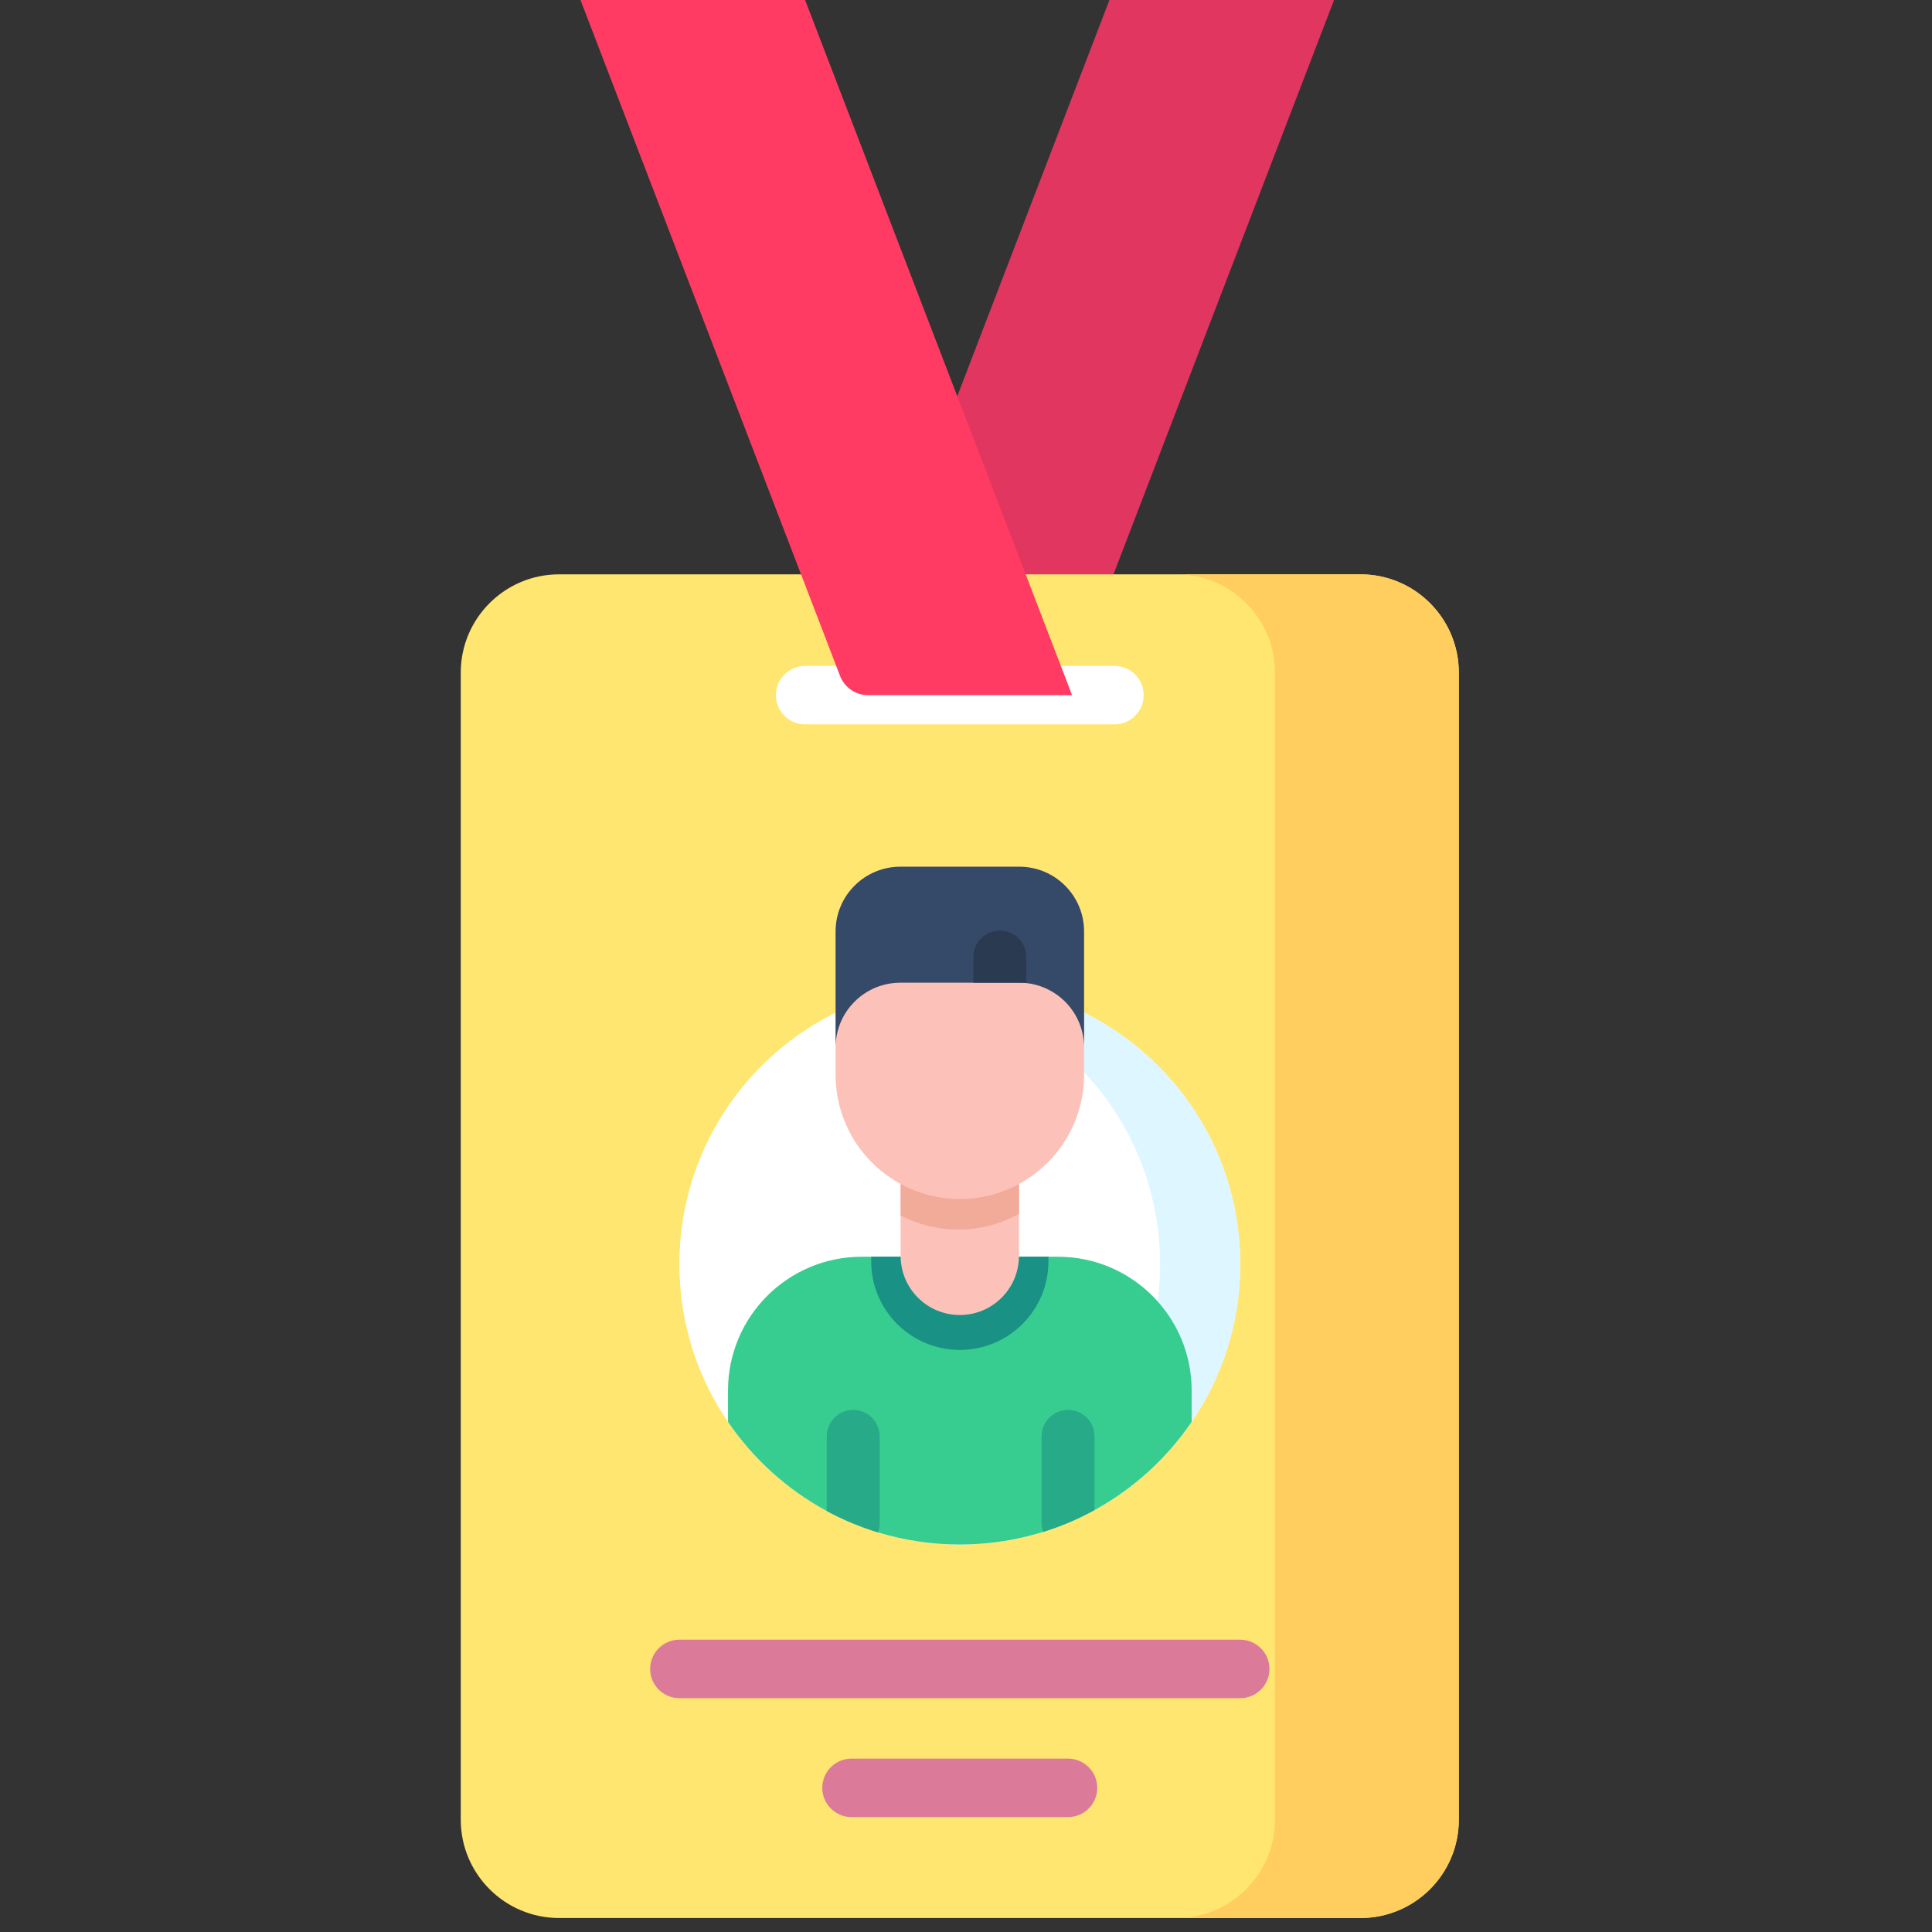 <svg width="54" height="54" viewBox="0 0 54 54" fill="none" xmlns="http://www.w3.org/2000/svg">
<rect x="0" y="0" width="54" height="54" fill="#333333" stroke="none"/>
<g clip-path="url(#clip0_11964_983)">
<path d="M31.009 0L23.547 19.43H29.826L37.287 0" fill="#E0365F"/>
<path d="M38.025 53.609H15.627C14.109 53.609 12.878 52.378 12.878 50.859V18.802C12.878 17.284 14.109 16.053 15.627 16.053H38.025C39.544 16.053 40.774 17.284 40.774 18.802V50.859C40.774 52.378 39.544 53.609 38.025 53.609Z" fill="#FFE671"/>
<path d="M38.026 16.053H32.886C34.404 16.053 35.636 17.284 35.636 18.802V50.859C35.636 52.378 34.404 53.609 32.886 53.609H38.026C39.545 53.609 40.775 52.378 40.775 50.859V18.802C40.775 17.284 39.545 16.053 38.026 16.053Z" fill="#FFCE5E"/>
<path d="M34.664 47.465H18.989C18.538 47.465 18.172 47.099 18.172 46.648C18.172 46.196 18.538 45.83 18.989 45.83H34.664C35.116 45.83 35.482 46.196 35.482 46.648C35.482 47.099 35.116 47.465 34.664 47.465Z" fill="#DB7B99"/>
<path d="M29.852 50.789H23.801C23.349 50.789 22.983 50.423 22.983 49.971C22.983 49.52 23.349 49.154 23.801 49.154H29.852C30.303 49.154 30.669 49.52 30.669 49.971C30.669 50.423 30.303 50.789 29.852 50.789Z" fill="#DB7B99"/>
<path d="M34.665 35.333C34.665 36.968 34.164 38.486 33.307 39.742C32.458 40.987 31.259 41.975 29.852 42.565C28.922 42.954 27.899 43.17 26.827 43.17C25.772 43.17 24.766 42.962 23.848 42.584C22.421 41.997 21.206 41.001 20.348 39.743C19.49 38.487 18.989 36.969 18.989 35.333C18.989 32.204 20.822 29.504 23.473 28.247C23.636 28.169 23.802 28.097 23.972 28.031C24.857 27.685 25.819 27.495 26.827 27.495C27.976 27.495 29.068 27.742 30.051 28.186C30.175 28.242 30.297 28.301 30.418 28.364C32.94 29.666 34.665 32.297 34.665 35.333Z" fill="white"/>
<path d="M30.418 28.364C30.298 28.301 30.175 28.242 30.051 28.186C29.068 27.742 27.977 27.495 26.827 27.495C26.447 27.495 26.072 27.522 25.706 27.575C26.447 27.68 27.153 27.889 27.811 28.186C27.935 28.242 28.058 28.301 28.178 28.364C30.701 29.666 32.425 32.297 32.425 35.333C32.425 36.968 31.924 38.486 31.067 39.742C30.219 40.988 29.02 41.975 27.613 42.565C27.012 42.816 26.372 42.994 25.705 43.09C26.072 43.142 26.446 43.17 26.827 43.17C27.9 43.17 28.922 42.954 29.853 42.565C31.26 41.975 32.459 40.988 33.308 39.742C34.164 38.486 34.665 36.968 34.665 35.333C34.665 32.297 32.941 29.666 30.418 28.364Z" fill="#DEF6FF"/>
<path d="M33.307 38.865V39.742C32.611 40.763 31.68 41.611 30.592 42.208C30.352 42.339 30.106 42.459 29.852 42.565C29.627 42.659 29.395 42.744 29.158 42.817C28.422 43.046 27.639 43.17 26.827 43.17C26.032 43.17 25.265 43.052 24.542 42.832C24.306 42.76 24.074 42.677 23.848 42.583C23.594 42.48 23.348 42.363 23.108 42.234C22.001 41.635 21.054 40.777 20.348 39.743V38.865C20.348 36.8 22.02 35.126 24.086 35.126H29.569C31.634 35.126 33.307 36.8 33.307 38.865Z" fill="#37CD90"/>
<path d="M24.587 40.147V42.584C24.587 42.671 24.572 42.755 24.543 42.832C24.306 42.76 24.075 42.677 23.848 42.584C23.594 42.48 23.348 42.363 23.108 42.234V40.147C23.108 39.738 23.44 39.407 23.848 39.407C24.256 39.407 24.587 39.738 24.587 40.147Z" fill="#27AA88"/>
<path d="M29.304 35.126V35.256C29.304 36.623 28.195 37.731 26.828 37.731C25.459 37.731 24.35 36.623 24.35 35.256V35.126H29.304Z" fill="#199185"/>
<path d="M30.592 40.147V42.208C30.353 42.339 30.106 42.459 29.853 42.565C29.627 42.659 29.395 42.744 29.159 42.817C29.129 42.738 29.113 42.653 29.113 42.565V40.147C29.113 39.738 29.445 39.407 29.853 39.407C30.261 39.407 30.592 39.738 30.592 40.147Z" fill="#27AA88"/>
<path d="M28.48 32.831V35.102C28.48 36.015 27.74 36.755 26.826 36.755C25.913 36.755 25.173 36.015 25.173 35.102V32.831H28.48Z" fill="#FCC1B9"/>
<path d="M28.48 32.831V33.925C27.979 34.206 27.4 34.367 26.785 34.367C26.203 34.367 25.655 34.224 25.173 33.971V32.831H28.48Z" fill="#F2AA99"/>
<path d="M26.828 33.512C24.91 33.512 23.355 31.958 23.355 30.04V26.034C23.355 25.035 24.166 24.225 25.165 24.225H28.491C29.49 24.225 30.3 25.035 30.3 26.034V30.04C30.3 31.958 28.745 33.512 26.828 33.512Z" fill="#FCC1B9"/>
<path d="M30.3 26.034V29.276C30.3 28.303 29.531 27.509 28.568 27.469C28.542 27.468 28.516 27.467 28.491 27.467H25.165C24.166 27.467 23.355 28.277 23.355 29.276V26.034C23.355 25.035 24.166 24.225 25.165 24.225H28.491C29.489 24.225 30.3 25.035 30.3 26.034Z" fill="#354968"/>
<path d="M28.685 26.75V27.467V27.469C28.659 27.468 28.634 27.467 28.608 27.467H27.206V26.75C27.206 26.342 27.537 26.011 27.945 26.011C28.354 26.011 28.685 26.342 28.685 26.75Z" fill="#2A3A51"/>
<path d="M31.149 20.247H22.504C22.053 20.247 21.686 19.881 21.686 19.43C21.686 18.978 22.053 18.612 22.504 18.612H31.149C31.6 18.612 31.966 18.978 31.966 19.43C31.966 19.881 31.6 20.247 31.149 20.247Z" fill="white"/>
<path d="M22.503 0L29.965 19.43H24.262C23.915 19.43 23.605 19.216 23.48 18.893L16.225 0" fill="#FF3B63"/>
</g>
<defs>
<clipPath id="clip0_11964_983">
<rect width="53.609" height="53.609" fill="white"/>
</clipPath>
</defs>
</svg>
